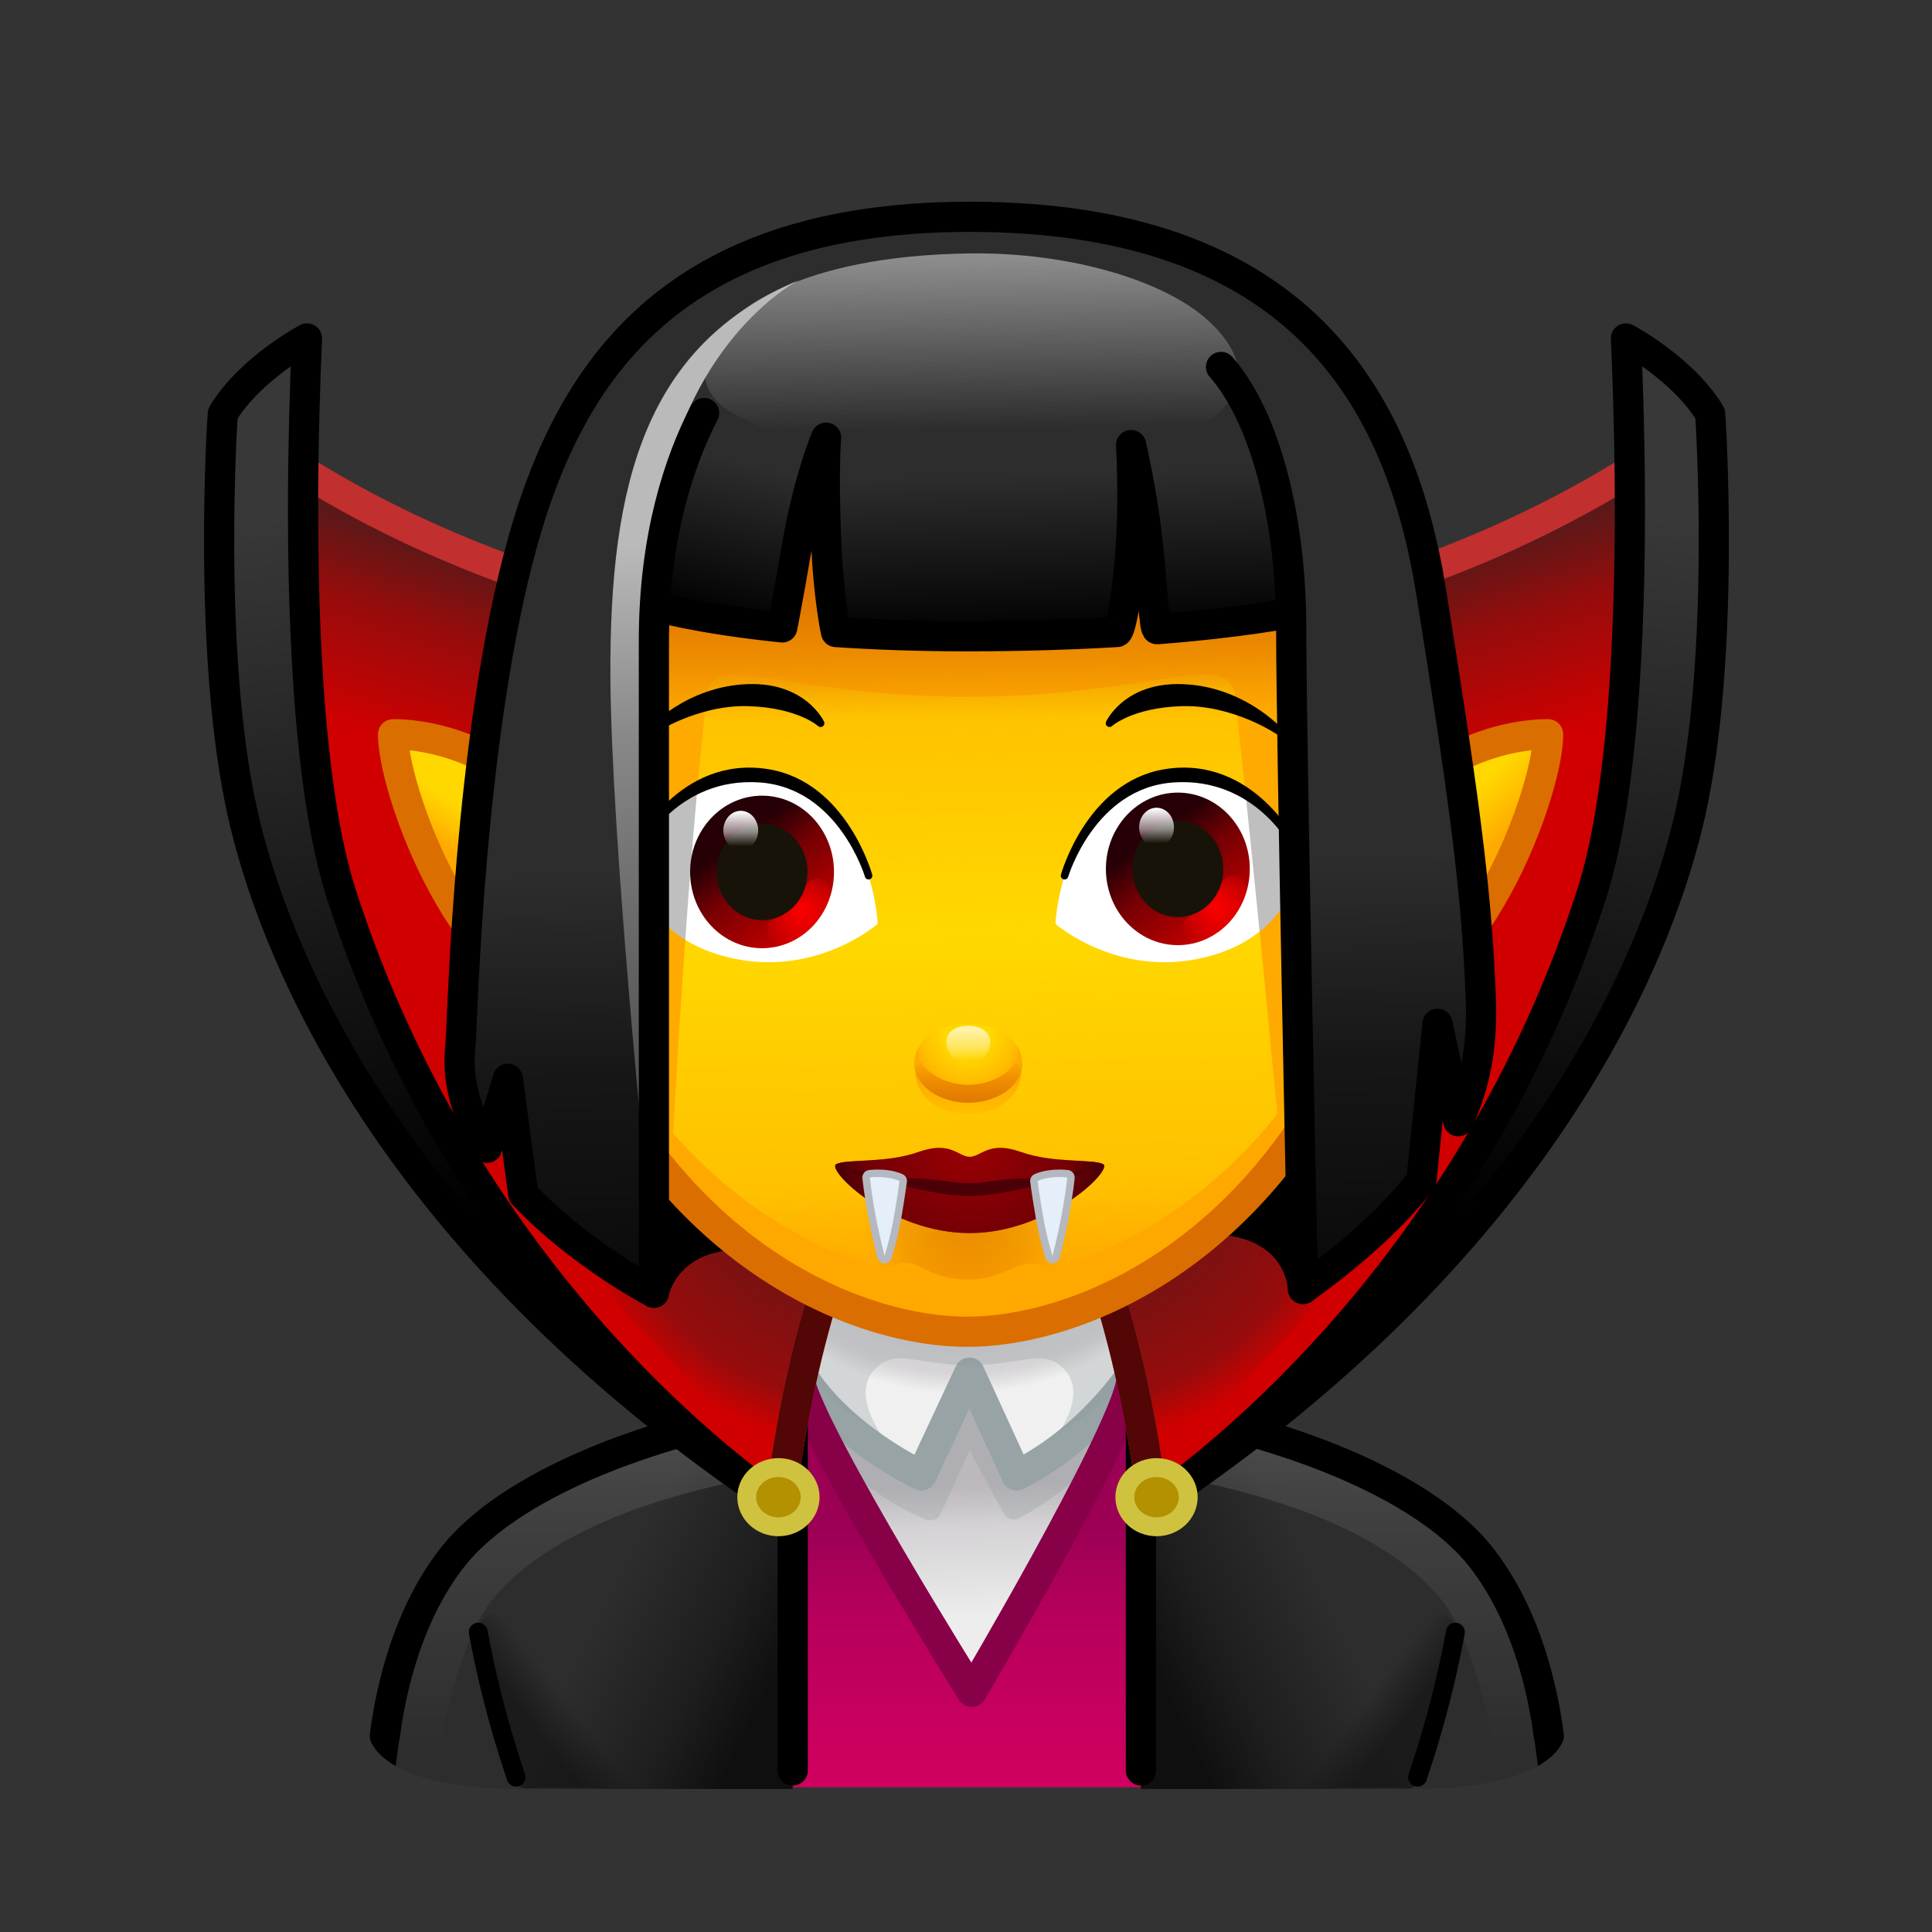 <svg xmlns="http://www.w3.org/2000/svg" xmlns:xlink="http://www.w3.org/1999/xlink" viewBox="0 0 512 512" width="512" height="512" style="width: 100%; height: 100%; transform: translate3d(0,0,0); content-visibility: visible;" preserveAspectRatio="xMidYMid meet"><rect x="0" y="0" width="512" height="512" fill="#333333" stroke="none"/><defs><clipPath id="__lottie_element_2"><rect width="512" height="512" x="0" y="0"></rect></clipPath><linearGradient id="__lottie_element_6" spreadMethod="pad" gradientUnits="userSpaceOnUse" x1="3" y1="129.5" x2="-0.273" y2="-26.387"><stop offset="0%" stop-color="rgb(0,0,0)" stop-opacity="1"></stop><stop offset="66%" stop-color="rgb(0,0,0)" stop-opacity="0.5"></stop><stop offset="100%" stop-color="rgb(0,0,0)" stop-opacity="0"></stop></linearGradient><linearGradient id="__lottie_element_7" spreadMethod="pad" gradientUnits="userSpaceOnUse" x1="1" y1="-188" x2="1.637" y2="-142.271"><stop offset="0%" stop-color="rgb(152,152,152)" stop-opacity="1"></stop><stop offset="50%" stop-color="rgb(152,152,152)" stop-opacity="0.5"></stop><stop offset="100%" stop-color="rgb(152,152,152)" stop-opacity="0"></stop></linearGradient><linearGradient id="__lottie_element_8" spreadMethod="pad" gradientUnits="userSpaceOnUse" x1="-68" y1="25" x2="-69.949" y2="-112.063"><stop offset="0%" stop-color="rgb(84,84,84)"></stop><stop offset="62%" stop-color="rgb(135,135,135)"></stop><stop offset="100%" stop-color="rgb(186,186,186)"></stop></linearGradient><linearGradient id="__lottie_element_9" spreadMethod="pad" gradientUnits="userSpaceOnUse" x1="-68" y1="-92" x2="-57.989" y2="-133.047"><stop offset="0%" stop-color="rgb(0,0,0)" stop-opacity="1"></stop><stop offset="50%" stop-color="rgb(0,0,0)" stop-opacity="0.5"></stop><stop offset="100%" stop-color="rgb(0,0,0)" stop-opacity="0"></stop></linearGradient><linearGradient id="__lottie_element_10" spreadMethod="pad" gradientUnits="userSpaceOnUse" x1="25" y1="-87" x2="23.72" y2="-130.536"><stop offset="0%" stop-color="rgb(0,0,0)" stop-opacity="1"></stop><stop offset="50%" stop-color="rgb(0,0,0)" stop-opacity="0.5"></stop><stop offset="100%" stop-color="rgb(0,0,0)" stop-opacity="0"></stop></linearGradient><linearGradient id="__lottie_element_15" spreadMethod="pad" gradientUnits="userSpaceOnUse" x1="0" y1="119" x2="0" y2="215.272"><stop offset="31%" stop-color="rgb(155,0,85)"></stop><stop offset="54%" stop-color="rgb(182,0,91)"></stop><stop offset="100%" stop-color="rgb(208,0,96)"></stop></linearGradient><linearGradient id="__lottie_element_16" spreadMethod="pad" gradientUnits="userSpaceOnUse" x1="1.5" y1="137.75" x2="2.403" y2="172.343"><stop offset="0%" stop-color="rgb(188,184,188)"></stop><stop offset="31%" stop-color="rgb(212,210,212)"></stop><stop offset="100%" stop-color="rgb(237,237,237)"></stop></linearGradient><radialGradient id="__lottie_element_17" spreadMethod="pad" gradientUnits="userSpaceOnUse" cx="-1" cy="36" r="77.267" fx="-1" fy="36"><stop offset="48%" stop-color="rgb(188,184,188)"></stop><stop offset="93%" stop-color="rgb(214,212,214)"></stop><stop offset="100%" stop-color="rgb(240,240,240)"></stop></radialGradient><linearGradient id="__lottie_element_18" spreadMethod="pad" gradientUnits="userSpaceOnUse" x1="-101" y1="163" x2="-49.986" y2="187.921"><stop offset="14%" stop-color="rgb(45,45,45)"></stop><stop offset="67%" stop-color="rgb(30,30,30)"></stop><stop offset="100%" stop-color="rgb(15,15,15)"></stop></linearGradient><linearGradient id="__lottie_element_19" spreadMethod="pad" gradientUnits="userSpaceOnUse" x1="-101" y1="110" x2="-100.321" y2="207.763"><stop offset="0%" stop-color="rgb(255,255,255)" stop-opacity="1"></stop><stop offset="37%" stop-color="rgb(255,255,255)" stop-opacity="0.5"></stop><stop offset="100%" stop-color="rgb(255,255,255)" stop-opacity="0"></stop></linearGradient><linearGradient id="__lottie_element_20" spreadMethod="pad" gradientUnits="userSpaceOnUse" x1="-114.938" y1="209" x2="-102.151" y2="199.173"><stop offset="30%" stop-color="rgb(15,15,15)" stop-opacity="1"></stop><stop offset="67%" stop-color="rgb(15,15,15)" stop-opacity="0.5"></stop><stop offset="100%" stop-color="rgb(15,15,15)" stop-opacity="0"></stop></linearGradient><linearGradient id="__lottie_element_21" spreadMethod="pad" gradientUnits="userSpaceOnUse" x1="-101" y1="163" x2="-49.986" y2="187.921"><stop offset="14%" stop-color="rgb(45,45,45)"></stop><stop offset="67%" stop-color="rgb(30,30,30)"></stop><stop offset="100%" stop-color="rgb(15,15,15)"></stop></linearGradient><linearGradient id="__lottie_element_22" spreadMethod="pad" gradientUnits="userSpaceOnUse" x1="-101" y1="110" x2="-100.321" y2="207.763"><stop offset="0%" stop-color="rgb(255,255,255)" stop-opacity="1"></stop><stop offset="37%" stop-color="rgb(255,255,255)" stop-opacity="0.5"></stop><stop offset="100%" stop-color="rgb(255,255,255)" stop-opacity="0"></stop></linearGradient><linearGradient id="__lottie_element_23" spreadMethod="pad" gradientUnits="userSpaceOnUse" x1="-114.938" y1="209" x2="-102.151" y2="199.173"><stop offset="30%" stop-color="rgb(15,15,15)" stop-opacity="1"></stop><stop offset="67%" stop-color="rgb(15,15,15)" stop-opacity="0.5"></stop><stop offset="100%" stop-color="rgb(15,15,15)" stop-opacity="0"></stop></linearGradient><linearGradient id="__lottie_element_26" spreadMethod="pad" gradientUnits="userSpaceOnUse" x1="0" y1="23.875" x2="0" y2="41.415"><stop offset="0%" stop-color="rgb(255,168,0)" stop-opacity="1"></stop><stop offset="60%" stop-color="rgb(255,168,0)" stop-opacity="0.5"></stop><stop offset="100%" stop-color="rgb(255,168,0)" stop-opacity="0"></stop></linearGradient><linearGradient id="__lottie_element_27" spreadMethod="pad" gradientUnits="userSpaceOnUse" x1="0" y1="40.031" x2="0" y2="15.696"><stop offset="11%" stop-color="rgb(219,110,0)" stop-opacity="1"></stop><stop offset="51%" stop-color="rgb(219,110,0)" stop-opacity="0.515"></stop><stop offset="80%" stop-color="rgb(219,110,0)" stop-opacity="0.03"></stop></linearGradient><radialGradient id="__lottie_element_28" spreadMethod="pad" gradientUnits="userSpaceOnUse" cx="0.25" cy="11" r="20.736" fx="0.25" fy="11"><stop offset="36%" stop-color="rgb(255,168,0)" stop-opacity="0"></stop><stop offset="74%" stop-color="rgb(255,168,0)" stop-opacity="0.5"></stop><stop offset="100%" stop-color="rgb(255,168,0)" stop-opacity="1"></stop></radialGradient><linearGradient id="__lottie_element_29" spreadMethod="pad" gradientUnits="userSpaceOnUse" x1="0.062" y1="9.062" x2="0.312" y2="20.208"><stop offset="0%" stop-color="rgb(255,255,255)" stop-opacity="1"></stop><stop offset="60%" stop-color="rgb(255,255,255)" stop-opacity="0.5"></stop><stop offset="100%" stop-color="rgb(255,255,255)" stop-opacity="0"></stop></linearGradient><radialGradient id="__lottie_element_33" spreadMethod="pad" gradientUnits="userSpaceOnUse" cx="0" cy="65" r="27.795" fx="0" fy="65"><stop offset="10%" stop-color="rgb(219,110,0)" stop-opacity="1"></stop><stop offset="66%" stop-color="rgb(219,110,0)" stop-opacity="0.5"></stop><stop offset="100%" stop-color="rgb(219,110,0)" stop-opacity="0"></stop></radialGradient><radialGradient id="__lottie_element_34" spreadMethod="pad" gradientUnits="userSpaceOnUse" cx="1" cy="46" r="35.188" fx="1" fy="46"><stop offset="0%" stop-color="rgb(75,0,7)" stop-opacity="0"></stop><stop offset="76%" stop-color="rgb(75,0,7)" stop-opacity="0.5"></stop><stop offset="100%" stop-color="rgb(75,0,7)" stop-opacity="1"></stop></radialGradient><linearGradient id="__lottie_element_41" spreadMethod="pad" gradientUnits="userSpaceOnUse" x1="-59.125" y1="-34.5" x2="-41.625" y2="-10.818"><stop offset="0%" stop-color="rgb(38,0,6)"></stop><stop offset="37%" stop-color="rgb(116,0,3)"></stop><stop offset="100%" stop-color="rgb(193,0,0)"></stop></linearGradient><radialGradient id="__lottie_element_42" spreadMethod="pad" gradientUnits="userSpaceOnUse" cx="-44" cy="-15" r="12.096" fx="-44" fy="-15"><stop offset="0%" stop-color="rgb(255,0,0)" stop-opacity="1"></stop><stop offset="50%" stop-color="rgb(255,0,0)" stop-opacity="0.5"></stop><stop offset="100%" stop-color="rgb(255,0,0)" stop-opacity="0"></stop></radialGradient><linearGradient id="__lottie_element_43" spreadMethod="pad" gradientUnits="userSpaceOnUse" x1="-60" y1="-41" x2="-60" y2="-31.713"><stop offset="0%" stop-color="rgb(255,255,255)" stop-opacity="1"></stop><stop offset="60%" stop-color="rgb(255,255,255)" stop-opacity="0.5"></stop><stop offset="100%" stop-color="rgb(255,255,255)" stop-opacity="0"></stop></linearGradient><linearGradient id="__lottie_element_44" spreadMethod="pad" gradientUnits="userSpaceOnUse" x1="-59.125" y1="-34.5" x2="-41.625" y2="-10.818"><stop offset="0%" stop-color="rgb(38,0,6)"></stop><stop offset="37%" stop-color="rgb(116,0,3)"></stop><stop offset="100%" stop-color="rgb(193,0,0)"></stop></linearGradient><radialGradient id="__lottie_element_45" spreadMethod="pad" gradientUnits="userSpaceOnUse" cx="-44" cy="-15" r="12.096" fx="-44" fy="-15"><stop offset="0%" stop-color="rgb(255,0,0)" stop-opacity="1"></stop><stop offset="50%" stop-color="rgb(255,0,0)" stop-opacity="0.5"></stop><stop offset="100%" stop-color="rgb(255,0,0)" stop-opacity="0"></stop></radialGradient><linearGradient id="__lottie_element_46" spreadMethod="pad" gradientUnits="userSpaceOnUse" x1="-60" y1="-41" x2="-60" y2="-31.713"><stop offset="0%" stop-color="rgb(255,255,255)" stop-opacity="1"></stop><stop offset="60%" stop-color="rgb(255,255,255)" stop-opacity="0.5"></stop><stop offset="100%" stop-color="rgb(255,255,255)" stop-opacity="0"></stop></linearGradient><linearGradient id="__lottie_element_50" spreadMethod="pad" gradientUnits="userSpaceOnUse" x1="-1" y1="-99" x2="2.496" y2="81.043"><stop offset="9%" stop-color="rgb(255,216,0)" stop-opacity="0"></stop><stop offset="15%" stop-color="rgb(255,216,0)" stop-opacity="0.5"></stop><stop offset="50%" stop-color="rgb(255,216,0)" stop-opacity="1"></stop><stop offset="88%" stop-color="rgb(255,216,0)" stop-opacity="0.5"></stop><stop offset="100%" stop-color="rgb(255,216,0)" stop-opacity="0"></stop></linearGradient><linearGradient id="__lottie_element_51" spreadMethod="pad" gradientUnits="userSpaceOnUse" x1="-1" y1="-102" x2="-0.495" y2="-51.104"><stop offset="0%" stop-color="rgb(219,110,0)" stop-opacity="1"></stop><stop offset="38%" stop-color="rgb(219,110,0)" stop-opacity="0.5"></stop><stop offset="71%" stop-color="rgb(219,110,0)" stop-opacity="0"></stop></linearGradient><linearGradient id="__lottie_element_55" spreadMethod="pad" gradientUnits="userSpaceOnUse" x1="122" y1="-35" x2="131.763" y2="-24.695"><stop offset="0%" stop-color="rgb(255,216,0)" stop-opacity="1"></stop><stop offset="54%" stop-color="rgb(255,216,0)" stop-opacity="0.525"></stop><stop offset="100%" stop-color="rgb(255,216,0)" stop-opacity="0.05"></stop></linearGradient><linearGradient id="__lottie_element_56" spreadMethod="pad" gradientUnits="userSpaceOnUse" x1="-126" y1="-37.5" x2="-132.237" y2="-27.695"><stop offset="0%" stop-color="rgb(255,216,0)" stop-opacity="1"></stop><stop offset="54%" stop-color="rgb(255,216,0)" stop-opacity="0.5"></stop><stop offset="100%" stop-color="rgb(255,216,0)" stop-opacity="0"></stop></linearGradient><linearGradient id="__lottie_element_66" spreadMethod="pad" gradientUnits="userSpaceOnUse" x1="108" y1="-45" x2="90.722" y2="-98.071"><stop offset="0%" stop-color="rgb(208,0,0)"></stop><stop offset="59%" stop-color="rgb(150,12,12)"></stop><stop offset="95%" stop-color="rgb(92,24,24)"></stop></linearGradient><radialGradient id="__lottie_element_67" spreadMethod="pad" gradientUnits="userSpaceOnUse" cx="27.25" cy="50" r="79.827" fx="27.25" fy="50"><stop offset="23%" stop-color="rgb(92,24,24)"></stop><stop offset="85%" stop-color="rgb(150,12,12)"></stop><stop offset="100%" stop-color="rgb(208,0,0)"></stop></radialGradient><linearGradient id="__lottie_element_68" spreadMethod="pad" gradientUnits="userSpaceOnUse" x1="118" y1="64" x2="147.7" y2="-124.48"><stop offset="0%" stop-color="rgb(0,0,0)"></stop><stop offset="50%" stop-color="rgb(28,28,28)"></stop><stop offset="100%" stop-color="rgb(56,56,56)"></stop></linearGradient><linearGradient id="__lottie_element_69" spreadMethod="pad" gradientUnits="userSpaceOnUse" x1="108" y1="-45" x2="90.722" y2="-98.071"><stop offset="0%" stop-color="rgb(208,0,0)"></stop><stop offset="59%" stop-color="rgb(150,12,12)"></stop><stop offset="95%" stop-color="rgb(92,24,24)"></stop></linearGradient><radialGradient id="__lottie_element_70" spreadMethod="pad" gradientUnits="userSpaceOnUse" cx="27.25" cy="50" r="79.827" fx="27.25" fy="50"><stop offset="23%" stop-color="rgb(92,24,24)"></stop><stop offset="85%" stop-color="rgb(150,12,12)"></stop><stop offset="100%" stop-color="rgb(208,0,0)"></stop></radialGradient><linearGradient id="__lottie_element_71" spreadMethod="pad" gradientUnits="userSpaceOnUse" x1="118" y1="64" x2="147.7" y2="-124.48"><stop offset="0%" stop-color="rgb(0,0,0)"></stop><stop offset="50%" stop-color="rgb(28,28,28)"></stop><stop offset="100%" stop-color="rgb(56,56,56)"></stop></linearGradient></defs><g clip-path="url(#__lottie_element_2)"><g style="display: block;" transform="matrix(1,0,0,1,256,256)" opacity="1"><g opacity="1" transform="matrix(1,0,0,1,0,0)"><g opacity="1" transform="matrix(1,0,0,1,0,0)"><path fill="url(#__lottie_element_15)" fill-opacity="1" d=" M-46.214,217.63 C-46.214,217.63 -46.214,115.728 -46.214,115.728 C-33.908,113.622 -20.55,112.071 -6.209,111.216 C-6.209,111.216 8.683,111.5 8.683,111.5 C8.683,111.5 46.648,115.729 46.648,115.729 C46.648,115.729 46.648,217.628 46.648,217.628"></path></g><g opacity="1" transform="matrix(1,0,0,1,0,0)"><path fill="url(#__lottie_element_16)" fill-opacity="1" d=" M-36.371,86.59 C-36.371,86.59 -42.125,115.729 -42.125,115.729 C-42.125,118.882 1.663,192.353 1.663,192.353 C1.663,192.353 41.693,118.243 41.693,115.177 C41.693,115.177 36.534,86.59 36.534,86.59 C36.534,86.59 -36.371,86.59 -36.371,86.59z"></path></g><g opacity="1" transform="matrix(1,0,0,1,0,0)"><path fill="rgb(144,155,157)" fill-opacity="0.3" d=" M0.933,128.393 C0.933,128.393 -6.704,145.171 -6.704,145.171 C-7.368,146.63 -9.062,147.318 -10.549,146.718 C-16.43,144.342 -30.555,137.428 -38.691,123.277 C-38.691,123.277 -35.615,103.273 -35.615,103.273 C-35.615,103.273 36.716,103.273 36.716,103.273 C36.716,103.273 40.739,123.181 40.739,123.181 C40.739,123.181 31.376,137.018 14.089,146.338 C12.633,147.123 10.81,146.577 10.02,145.123 C10.02,145.123 0.933,128.393 0.933,128.393z"></path></g><g opacity="1" transform="matrix(1,0,0,1,0,0)"><path fill="url(#__lottie_element_17)" fill-opacity="1" d=" M0.933,107.76 C0.933,107.76 -11.808,134.973 -11.808,134.973 C-11.808,134.973 -34.152,124.794 -44.616,106.594 C-44.616,106.594 -40.553,83.627 -40.553,83.627 C-40.553,83.627 40.666,84.615 40.666,84.615 C40.666,84.615 43.702,108.473 43.702,108.473 C43.702,108.473 32.386,125.71 13.398,134.973 C13.398,134.973 0.933,107.76 0.933,107.76z"></path><path stroke-linecap="round" stroke-linejoin="round" fill-opacity="0" stroke="rgb(151,163,164)" stroke-opacity="1" stroke-width="8" d=" M0.933,107.76 C0.933,107.76 -11.808,134.973 -11.808,134.973 C-11.808,134.973 -34.152,124.794 -44.616,106.594 C-44.616,106.594 -40.553,83.627 -40.553,83.627 C-40.553,83.627 40.666,84.615 40.666,84.615 C40.666,84.615 43.702,108.473 43.702,108.473 C43.702,108.473 32.386,125.71 13.398,134.973 C13.398,134.973 0.933,107.76 0.933,107.76z"></path></g><g opacity="1" transform="matrix(1,0,0,1,0,0)"><path fill="rgb(144,155,157)" fill-opacity="0.3" d=" M37.476,85.607 C37.476,85.607 0.929,85.607 0.929,85.607 C0.929,85.607 -35.619,85.607 -35.619,85.607 C-35.619,85.607 -39.677,109.554 -39.677,109.554 C-35.273,117.207 -27.679,119.952 -22.633,123.991 C-22.9,123.349 -29.989,113.572 -24.489,107.272 C-18.87,100.834 -13.686,105.781 0.929,105.781 C15.544,105.781 20.728,100.834 26.347,107.272 C31.847,113.572 24.757,123.349 24.49,123.991 C29.536,119.952 37.13,117.207 41.534,109.554 C41.534,109.554 37.476,85.607 37.476,85.607z"></path></g><g opacity="1" transform="matrix(1,0,0,1,0,0)"><path stroke-linecap="round" stroke-linejoin="round" fill-opacity="0" stroke="rgb(135,0,72)" stroke-opacity="1" stroke-width="8" d=" M43.668,110.959 C39.837,127.557 1.522,192.353 1.522,192.353 C1.522,192.353 -40.344,125.611 -44.1,109.972"></path></g></g><g opacity="1" transform="matrix(1,0,0,1,0,0)"><g opacity="1" transform="matrix(1,0,0,1,0,0)"><path fill="url(#__lottie_element_18)" fill-opacity="1" d=" M-45.918,116.849 C-45.918,116.849 -45.918,218.098 -45.918,218.098 C-45.918,218.098 -118.507,218.098 -118.507,218.098 C-128.24,218.098 -135.482,217.127 -140.79,215.861 C-150.897,213.437 -154.007,209.935 -154.007,209.935 C-152.241,196.787 -147.433,170.883 -135.737,156.263 C-122.982,140.328 -91.818,124.699 -45.918,116.849z"></path></g><g opacity="1" transform="matrix(1,0,0,1,0,0)"><path fill="url(#__lottie_element_19)" fill-opacity="0.18" d=" M-45.918,116.849 C-45.918,116.849 -45.918,134.118 -45.918,134.118 C-45.918,134.118 -103.191,140.172 -125.67,168.097 C-134.187,178.674 -139.22,203.733 -140.79,215.861 C-150.897,213.437 -154.007,209.935 -154.007,209.935 C-152.241,196.787 -147.433,170.883 -135.737,156.263 C-122.982,140.328 -91.818,124.699 -45.918,116.849z"></path></g><g opacity="1" transform="matrix(1,0,0,1,0,0)"><path fill="url(#__lottie_element_20)" fill-opacity="0.6" d=" M-85.862,218.098 C-85.862,218.098 -107.933,217.614 -116.749,217.94 C-121.414,218.113 -122.572,206.11 -127.179,191.138 C-129.555,183.416 -132.555,175.276 -126.506,171.957 C-120.457,168.638 -88.951,213.264 -85.862,218.098z"></path></g><g opacity="1" transform="matrix(1,0,0,1,0,0)"><g opacity="1" transform="matrix(1,0,0,1,0,0)"><path fill="rgb(0,0,0)" fill-opacity="1" d=" M-149.988,203.377 C-149.988,203.377 -150.692,208.583 -151.139,212.017 C-151.139,212.017 -158.414,208.031 -157.867,203.574 C-157.867,203.574 -149.988,203.377 -149.988,203.377z"></path></g><g opacity="1" transform="matrix(1,0,0,1,0,0)"><path stroke-linecap="round" stroke-linejoin="round" fill-opacity="0" stroke="rgb(0,0,0)" stroke-opacity="1" stroke-width="8" d=" M-154.007,203.994 C-152.991,196.009 -149.333,173.264 -135.737,156.263 C-122.982,140.328 -91.818,124.699 -45.918,116.849 C-45.918,116.849 -45.918,213.192 -45.918,213.192"></path></g></g><g opacity="1" transform="matrix(1,0,0,1,0,0)"><path stroke-linecap="round" stroke-linejoin="round" fill-opacity="0" stroke="rgb(0,0,0)" stroke-opacity="1" stroke-width="5" d=" M-129.259,176.531 C-127.325,187.091 -124.273,200.098 -119.239,214.96"></path></g></g><g opacity="1" transform="matrix(-1,0,0,1,0.438,0)"><g opacity="1" transform="matrix(1,0,0,1,0,0)"><path fill="url(#__lottie_element_21)" fill-opacity="1" d=" M-45.918,116.849 C-45.918,116.849 -45.918,218.098 -45.918,218.098 C-45.918,218.098 -118.507,218.098 -118.507,218.098 C-128.24,218.098 -135.482,217.127 -140.79,215.861 C-150.897,213.437 -154.007,209.935 -154.007,209.935 C-152.241,196.787 -147.433,170.883 -135.737,156.263 C-122.982,140.328 -91.818,124.699 -45.918,116.849z"></path></g><g opacity="1" transform="matrix(1,0,0,1,0,0)"><path fill="url(#__lottie_element_22)" fill-opacity="0.18" d=" M-45.918,116.849 C-45.918,116.849 -45.918,134.118 -45.918,134.118 C-45.918,134.118 -103.191,140.172 -125.67,168.097 C-134.187,178.674 -139.22,203.733 -140.79,215.861 C-150.897,213.437 -154.007,209.935 -154.007,209.935 C-152.241,196.787 -147.433,170.883 -135.737,156.263 C-122.982,140.328 -91.818,124.699 -45.918,116.849z"></path></g><g opacity="1" transform="matrix(1,0,0,1,0,0)"><path fill="url(#__lottie_element_23)" fill-opacity="0.6" d=" M-85.862,218.098 C-85.862,218.098 -107.933,217.614 -116.749,217.94 C-121.414,218.113 -122.572,206.11 -127.179,191.138 C-129.555,183.416 -132.555,175.276 -126.506,171.957 C-120.457,168.638 -88.951,213.264 -85.862,218.098z"></path></g><g opacity="1" transform="matrix(1,0,0,1,0,0)"><g opacity="1" transform="matrix(1,0,0,1,0,0)"><path fill="rgb(0,0,0)" fill-opacity="1" d=" M-149.988,203.377 C-149.988,203.377 -150.692,208.583 -151.139,212.017 C-151.139,212.017 -158.414,208.031 -157.867,203.574 C-157.867,203.574 -149.988,203.377 -149.988,203.377z"></path></g><g opacity="1" transform="matrix(1,0,0,1,0,0)"><path stroke-linecap="round" stroke-linejoin="round" fill-opacity="0" stroke="rgb(0,0,0)" stroke-opacity="1" stroke-width="8" d=" M-154.007,203.994 C-152.991,196.009 -149.333,173.264 -135.737,156.263 C-122.982,140.328 -91.818,124.699 -45.918,116.849 C-45.918,116.849 -45.918,213.192 -45.918,213.192"></path></g></g><g opacity="1" transform="matrix(1,0,0,1,0,0)"><path stroke-linecap="round" stroke-linejoin="round" fill-opacity="0" stroke="rgb(0,0,0)" stroke-opacity="1" stroke-width="5" d=" M-129.259,176.531 C-127.325,187.091 -124.273,200.098 -119.239,214.96"></path></g></g></g><g style="display: block;" transform="matrix(1,0,0,1,256,256)" opacity="1"><g opacity="1" transform="matrix(-1,0,0,1,0,0)"><g opacity="1" transform="matrix(1,0,0,1,0,0)"><path fill="url(#__lottie_element_66)" fill-opacity="1" d=" M1.243,-84.65 C88.129,-83.497 159.404,-115.829 196.975,-146.352 C196.975,-146.352 200.298,-82.604 190.622,-40.023 C183.584,-9.049 156.353,67.637 49.153,142.838 C49.153,142.838 43.395,81.64 18.414,43.643 C-14.715,-6.748 1.243,-84.65 1.243,-84.65z"></path></g><g opacity="1" transform="matrix(1,0,0,1,0,-2.5)"><path fill="url(#__lottie_element_67)" fill-opacity="1" d=" M28.298,65.137 C28.298,65.147 28.298,65.147 28.298,65.147 C42.388,100.136 42.449,123.414 42.449,123.414 C42.547,123.345 53.349,136.74 50.494,132.918 C66.095,125.504 67.632,118.31 85.015,100.313 C131.311,52.382 94.897,0.327 94.897,0.327 C53.039,-13.773 39.493,27.479 28.298,65.137z"></path></g><g opacity="1" transform="matrix(1,0,0,1,0,0)"><path stroke-linecap="round" stroke-linejoin="round" fill-opacity="0" stroke="rgb(193,47,47)" stroke-opacity="1" stroke-width="8" d=" M1.243,-84.65 C88.129,-83.497 159.404,-115.829 196.975,-146.352 C196.975,-146.352 200.298,-82.604 190.622,-40.023 C183.584,-9.049 156.353,67.637 49.153,142.838 C49.153,142.838 43.395,81.64 18.414,43.643 C-14.715,-6.748 1.243,-84.65 1.243,-84.65z"></path></g><g opacity="1" transform="matrix(1,0,0,1,0,0)"><path stroke-linecap="round" stroke-linejoin="round" fill-opacity="0" stroke="rgb(82,6,6)" stroke-opacity="1" stroke-width="8" d=" M49.153,142.838 C49.153,142.838 43.395,81.64 18.414,43.643"></path></g><g opacity="1" transform="matrix(1,0,0,1,0,0)"><path fill="url(#__lottie_element_68)" fill-opacity="1" d=" M49.153,142.838 C157.261,70.674 184.625,-9.35 191.606,-40.023 C201.284,-82.609 196.977,-146.357 196.977,-146.357 C189.558,-158.486 174.639,-166.305 174.639,-166.305 C174.639,-166.305 175.394,-150.957 175.627,-131.692 C176.016,-98.43 174.837,-47.785 165.49,-18.872 C133.449,80.256 64.802,132.055 49.153,142.838z"></path></g><g opacity="1" transform="matrix(1,0,0,1,0,0)"><path stroke-linecap="round" stroke-linejoin="round" fill-opacity="0" stroke="rgb(0,0,0)" stroke-opacity="1" stroke-width="8" d=" M49.153,142.838 C157.261,70.674 184.625,-9.35 191.606,-40.023 C201.284,-82.609 196.977,-146.357 196.977,-146.357 C189.558,-158.486 174.639,-166.305 174.639,-166.305 C174.639,-166.305 175.394,-150.957 175.627,-131.692 C176.016,-98.43 174.837,-47.785 165.49,-18.872 C133.449,80.256 64.802,132.055 49.153,142.838z"></path></g></g><g opacity="1" transform="matrix(1,0,0,1,0.25,0)"><g opacity="1" transform="matrix(1,0,0,1,0,0)"><path fill="url(#__lottie_element_69)" fill-opacity="1" d=" M1.243,-84.65 C88.129,-83.497 159.404,-115.829 196.975,-146.352 C196.975,-146.352 200.298,-82.604 190.622,-40.023 C183.584,-9.049 156.353,67.637 49.153,142.838 C49.153,142.838 43.395,81.64 18.414,43.643 C-14.715,-6.748 1.243,-84.65 1.243,-84.65z"></path></g><g opacity="1" transform="matrix(1,0,0,1,0,-2.5)"><path fill="url(#__lottie_element_70)" fill-opacity="1" d=" M28.298,65.137 C28.298,65.147 28.298,65.147 28.298,65.147 C42.388,100.136 42.449,123.414 42.449,123.414 C42.547,123.345 53.349,136.74 50.494,132.918 C66.095,125.504 67.632,118.31 85.015,100.313 C131.311,52.382 94.897,0.327 94.897,0.327 C53.039,-13.773 39.493,27.479 28.298,65.137z"></path></g><g opacity="1" transform="matrix(1,0,0,1,0,0)"><path stroke-linecap="round" stroke-linejoin="round" fill-opacity="0" stroke="rgb(193,47,47)" stroke-opacity="1" stroke-width="8" d=" M1.243,-84.65 C88.129,-83.497 159.404,-115.829 196.975,-146.352 C196.975,-146.352 200.298,-82.604 190.622,-40.023 C183.584,-9.049 156.353,67.637 49.153,142.838 C49.153,142.838 43.395,81.64 18.414,43.643 C-14.715,-6.748 1.243,-84.65 1.243,-84.65z"></path></g><g opacity="1" transform="matrix(1,0,0,1,0,0)"><path stroke-linecap="round" stroke-linejoin="round" fill-opacity="0" stroke="rgb(82,6,6)" stroke-opacity="1" stroke-width="8" d=" M49.153,142.838 C49.153,142.838 43.395,81.64 18.414,43.643"></path></g><g opacity="1" transform="matrix(1,0,0,1,0,0)"><path fill="url(#__lottie_element_71)" fill-opacity="1" d=" M49.153,142.838 C157.261,70.674 184.625,-9.35 191.606,-40.023 C201.284,-82.609 196.977,-146.357 196.977,-146.357 C189.558,-158.486 174.639,-166.305 174.639,-166.305 C174.639,-166.305 175.394,-150.957 175.627,-131.692 C176.016,-98.43 174.837,-47.785 165.49,-18.872 C133.449,80.256 64.802,132.055 49.153,142.838z"></path></g><g opacity="1" transform="matrix(1,0,0,1,0,0)"><path stroke-linecap="round" stroke-linejoin="round" fill-opacity="0" stroke="rgb(0,0,0)" stroke-opacity="1" stroke-width="8" d=" M49.153,142.838 C157.261,70.674 184.625,-9.35 191.606,-40.023 C201.284,-82.609 196.977,-146.357 196.977,-146.357 C189.558,-158.486 174.639,-166.305 174.639,-166.305 C174.639,-166.305 175.394,-150.957 175.627,-131.692 C176.016,-98.43 174.837,-47.785 165.49,-18.872 C133.449,80.256 64.802,132.055 49.153,142.838z"></path></g></g></g><g style="display: block;" transform="matrix(1,0,0,1,256,256)" opacity="1"><g opacity="1" transform="matrix(1,0,0,1,0,0)"><path fill="rgb(179,145,0)" fill-opacity="1" d=" M-41.309,140.767 C-41.309,145.102 -45.07,148.616 -49.709,148.616 C-54.348,148.616 -58.109,145.102 -58.109,140.767 C-58.109,136.432 -54.348,132.918 -49.709,132.918 C-45.07,132.918 -41.309,136.432 -41.309,140.767z"></path><path stroke-linecap="round" stroke-linejoin="round" fill-opacity="0" stroke="rgb(207,194,63)" stroke-opacity="1" stroke-width="5" d=" M-41.309,140.767 C-41.309,145.102 -45.07,148.616 -49.709,148.616 C-54.348,148.616 -58.109,145.102 -58.109,140.767 C-58.109,136.432 -54.348,132.918 -49.709,132.918 C-45.07,132.918 -41.309,136.432 -41.309,140.767z"></path></g><g opacity="1" transform="matrix(1,0,0,1,0,0)"><path fill="rgb(179,145,0)" fill-opacity="1" d=" M58.894,140.767 C58.894,145.102 55.133,148.616 50.494,148.616 C45.855,148.616 42.094,145.102 42.094,140.767 C42.094,136.432 45.855,132.918 50.494,132.918 C55.133,132.918 58.894,136.432 58.894,140.767z"></path><path stroke-linecap="round" stroke-linejoin="round" fill-opacity="0" stroke="rgb(207,194,63)" stroke-opacity="1" stroke-width="5" d=" M58.894,140.767 C58.894,145.102 55.133,148.616 50.494,148.616 C45.855,148.616 42.094,145.102 42.094,140.767 C42.094,136.432 45.855,132.918 50.494,132.918 C55.133,132.918 58.894,136.432 58.894,140.767z"></path></g></g><g style="display: block;" transform="matrix(1,0,0,1,256,256)" opacity="1"><g opacity="1" transform="matrix(1,0,0,1,0,0)"><path fill="rgb(0,0,0)" fill-opacity="1" d=" M-82.714,86.59 C-82.714,86.59 -78.643,62.657 -39.923,74.291 C-39.923,74.291 -79.909,31.901 -89.679,30.58 C-99.449,29.258 -82.714,86.59 -82.714,86.59z"></path><path stroke-linecap="round" stroke-linejoin="round" fill-opacity="0" stroke="rgb(0,0,0)" stroke-opacity="1" stroke-width="8" d=" M-82.714,86.59 C-82.714,86.59 -78.643,62.657 -39.923,74.291 C-39.923,74.291 -79.909,31.901 -89.679,30.58 C-99.449,29.258 -82.714,86.59 -82.714,86.59z"></path></g><g opacity="1" transform="matrix(1,0,0,1,0,0)"><path fill="rgb(0,0,0)" fill-opacity="1" d=" M89.304,85.602 C89.304,85.602 88.935,61.089 50.476,68.335 C50.476,68.335 79.64,32.627 96.927,32.627 C114.214,32.627 89.304,85.602 89.304,85.602z"></path><path stroke-linecap="round" stroke-linejoin="round" fill-opacity="0" stroke="rgb(0,0,0)" stroke-opacity="1" stroke-width="8" d=" M89.304,85.602 C89.304,85.602 88.935,61.089 50.476,68.335 C50.476,68.335 79.64,32.627 96.927,32.627 C114.214,32.627 89.304,85.602 89.304,85.602z"></path></g></g><g style="display: block;" transform="matrix(1,0,0,1,256,256)" opacity="1"><g opacity="1" transform="matrix(1,0,0,1,0,0)"><g opacity="1" transform="matrix(1,0,0,1,0,0)"><path fill="rgb(255,168,0)" fill-opacity="1" d=" M107.157,-33.315 C124.442,-62.566 154.266,-61.409 154.266,-61.409 C154.266,-44.407 130.92,14.907 103.802,5.402"></path></g><g opacity="1" transform="matrix(1,0,0,1,0,0)"><path fill="url(#__lottie_element_55)" fill-opacity="1" d=" M107.157,-33.315 C124.442,-62.566 154.266,-61.409 154.266,-61.409 C154.266,-44.407 130.92,14.907 103.802,5.402"></path></g><g opacity="1" transform="matrix(1,0,0,1,0,0)"><path stroke-linecap="round" stroke-linejoin="round" fill-opacity="0" stroke="rgb(219,110,0)" stroke-opacity="1" stroke-width="8" d=" M107.157,-33.315 C124.442,-62.566 154.266,-61.409 154.266,-61.409 C154.266,-44.407 130.92,14.907 103.802,5.402"></path></g></g><g opacity="1" transform="matrix(1,0,0,1,0,0)"><g opacity="1" transform="matrix(1,0,0,1,0,0)"><path fill="rgb(255,168,0)" fill-opacity="1" d=" M-104.715,-33.315 C-122,-62.566 -151.825,-61.409 -151.825,-61.409 C-151.825,-44.407 -128.478,14.907 -101.36,5.402"></path></g><g opacity="1" transform="matrix(1,0,0,1,0,0)"><path fill="url(#__lottie_element_56)" fill-opacity="1" d=" M-104.715,-33.315 C-122,-62.566 -151.825,-61.409 -151.825,-61.409 C-151.825,-44.407 -128.478,14.907 -101.36,5.402"></path></g><g opacity="1" transform="matrix(1,0,0,1,0,0)"><path stroke-linecap="round" stroke-linejoin="round" fill-opacity="0" stroke="rgb(219,110,0)" stroke-opacity="1" stroke-width="8" d=" M-104.715,-33.315 C-122,-62.566 -151.825,-61.409 -151.825,-61.409 C-151.825,-44.407 -128.478,14.907 -101.36,5.402"></path></g></g></g><g style="display: block;" transform="matrix(1,0,0,1,256,256)" opacity="1"><g opacity="1" transform="matrix(1,0,0,1,0,0)"><path fill="rgb(255,168,0)" fill-opacity="1" d=" M90.062,-131.514 C69.167,-160.535 41.653,-177.601 0.291,-177.601 C-41.071,-177.601 -68.584,-160.535 -89.478,-131.514 C-110.373,-102.494 -127.786,-34.819 -100.506,22.061 C-73.227,78.941 -27.141,96.933 0.291,96.933 C27.723,96.933 73.81,78.941 101.09,22.061 C128.369,-34.819 110.957,-102.494 90.062,-131.514z"></path></g><g opacity="1" transform="matrix(1,0,0,1,0,0)"><path fill="url(#__lottie_element_50)" fill-opacity="1" d=" M88.595,-133.748 C68.041,-161.362 40.978,-177.601 0.291,-177.601 C-40.395,-177.601 -67.459,-161.362 -88.012,-133.748 C-108.566,-106.134 -125.694,-41.74 -98.86,12.384 C-72.027,66.507 -26.693,83.627 0.291,83.627 C27.275,83.627 72.609,66.507 99.443,12.384 C126.276,-41.74 109.148,-106.134 88.595,-133.748z"></path></g><g opacity="1" transform="matrix(1,0,0,1,0,0)"><path fill="rgb(255,170,0)" fill-opacity="1" d=" M90.46,-131.514 C89.048,-133.479 87.605,-135.384 86.124,-137.231 C86.124,-137.231 0.292,-137.231 0.292,-137.231 C0.292,-137.231 -85.541,-137.231 -85.541,-137.231 C-87.022,-135.384 -88.464,-133.479 -89.876,-131.514 C-110.771,-102.492 -128.182,-34.819 -100.907,22.061 C-95.575,33.18 -84.594,42.809 -78.096,51.114 C-78.096,51.114 -78.086,52.829 -78.086,52.829 C-78.086,52.829 -74.363,-21.319 -68.754,-71.365 C-67.273,-84.548 -48.698,-71.365 0.292,-71.365 C49.282,-71.365 69.831,-84.548 71.312,-71.365 C76.921,-21.319 83.606,51.114 83.606,51.114 C83.606,51.114 83.616,51.114 83.616,51.114 C90.114,42.809 96.158,33.18 101.49,22.061 C128.765,-34.819 111.355,-102.492 90.46,-131.514z"></path></g><g opacity="1" transform="matrix(1,0,0,1,0,0)"><path fill="url(#__lottie_element_51)" fill-opacity="1" d=" M90.062,-131.514 C69.167,-160.535 41.653,-177.601 0.291,-177.601 C-41.071,-177.601 -68.584,-160.535 -89.478,-131.514 C-110.373,-102.494 -127.786,-34.819 -100.506,22.061 C-73.227,78.941 -27.141,96.933 0.291,96.933 C27.723,96.933 73.81,78.941 101.09,22.061 C128.369,-34.819 110.957,-102.494 90.062,-131.514z"></path></g><g opacity="1" transform="matrix(1,0,0,1,0,0)"><path stroke-linecap="round" stroke-linejoin="round" fill-opacity="0" stroke="rgb(219,110,0)" stroke-opacity="1" stroke-width="8" d=" M90.062,-131.514 C69.167,-160.535 41.653,-177.601 0.291,-177.601 C-41.071,-177.601 -68.584,-160.535 -89.478,-131.514 C-110.373,-102.494 -127.786,-34.819 -100.506,22.061 C-73.227,78.941 -27.141,96.933 0.291,96.933 C27.723,96.933 73.81,78.941 101.09,22.061 C128.369,-34.819 110.957,-102.494 90.062,-131.514z"></path></g></g><g style="display: block;" transform="matrix(1,0,0,1,256,256)" opacity="1"><g opacity="1" transform="matrix(1,0,0,1,0,0)"><g opacity="1" transform="matrix(1,0,0,1,0,0)"><path fill="rgb(255,255,255)" fill-opacity="1" d=" M23.699,-11.162 C23.699,-11.162 25.183,-44.477 51.514,-49.86 C76.873,-55.044 88.935,-28.459 88.935,-28.459 C88.935,-28.459 87.354,-9.433 65.697,-2.946 C41.374,4.339 23.699,-11.162 23.699,-11.162z"></path></g><g opacity="1" transform="matrix(1,0,0,1,0,0)"><path fill="rgb(0,0,0)" fill-opacity="0.25" d=" M88.934,-28.459 C88.934,-28.459 88.006,-17.271 77.805,-9.124 C76.63,-20.954 75.366,-33.465 74.082,-45.641 C84.085,-39.143 88.934,-28.459 88.934,-28.459z"></path></g><g opacity="1" transform="matrix(1,0,0,1,110.187,-0.813)"><g opacity="1" transform="matrix(1,0,0,1,0,0)"><path fill="url(#__lottie_element_41)" fill-opacity="1" d=" M-34.982,-24.924 C-34.982,-13.76 -43.518,-4.711 -54.047,-4.711 C-64.576,-4.711 -73.112,-13.76 -73.112,-24.924 C-73.112,-36.088 -64.576,-45.138 -54.047,-45.138 C-43.518,-45.138 -34.982,-36.088 -34.982,-24.924z"></path></g><g opacity="1" transform="matrix(1,0,0,1,0,0)"><g opacity="1" transform="matrix(1,0,0,1,0,0)"><path fill="url(#__lottie_element_42)" fill-opacity="1" d=" M-49.163,-5.632 C-50.653,-5.632 -52.032,-6.652 -52.494,-8.241 C-53.062,-10.192 -52.031,-12.261 -50.19,-12.863 C-46.67,-14.014 -43.866,-16.915 -42.693,-20.621 C-42.08,-22.558 -40.1,-23.598 -38.278,-22.949 C-36.452,-22.3 -35.469,-20.203 -36.082,-18.267 C-37.968,-12.31 -42.473,-7.648 -48.135,-5.797 C-48.477,-5.685 -48.823,-5.632 -49.163,-5.632z"></path></g></g><g opacity="1" transform="matrix(1,0,0,1,0,0)"><path fill="rgb(24,19,9)" fill-opacity="1" d=" M-41.998,-24.924 C-41.998,-17.869 -47.393,-12.149 -54.047,-12.149 C-60.701,-12.149 -66.096,-17.869 -66.096,-24.924 C-66.096,-31.98 -60.701,-37.699 -54.047,-37.699 C-47.393,-37.699 -41.998,-31.98 -41.998,-24.924z"></path></g><g opacity="1" transform="matrix(1,0,0,1,0,0)"><path fill="url(#__lottie_element_43)" fill-opacity="1" d=" M-55.073,-35.939 C-55.073,-33.074 -57.14,-30.752 -59.69,-30.752 C-62.24,-30.752 -64.307,-33.074 -64.307,-35.939 C-64.307,-38.804 -62.24,-41.127 -59.69,-41.127 C-57.14,-41.127 -55.073,-38.804 -55.073,-35.939z"></path></g></g><g opacity="1" transform="matrix(1,0,0,1,0,0)"><path fill="rgb(0,0,0)" fill-opacity="1" d=" M26.121,-23.937 C26.121,-23.937 33.282,-48.114 54.887,-49.636 C77.26,-51.212 87.125,-31.772 87.125,-31.772 C87.125,-31.772 75.744,-54.853 52.872,-51.178 C32.728,-47.942 26.121,-23.937 26.121,-23.937z"></path><path stroke-linecap="round" stroke-linejoin="round" fill-opacity="0" stroke="rgb(0,0,0)" stroke-opacity="1" stroke-width="2" d=" M26.121,-23.937 C26.121,-23.937 33.282,-48.114 54.887,-49.636 C77.26,-51.212 87.125,-31.772 87.125,-31.772 C87.125,-31.772 75.744,-54.853 52.872,-51.178 C32.728,-47.942 26.121,-23.937 26.121,-23.937z"></path></g></g><g opacity="1" transform="matrix(1,0,0,1,0,0)"><g opacity="1" transform="matrix(1,0,0,1,0,0)"><path fill="rgb(255,255,255)" fill-opacity="1" d=" M-23.395,-11.162 C-23.395,-11.162 -24.878,-44.477 -51.209,-49.86 C-76.568,-55.044 -88.63,-28.459 -88.63,-28.459 C-88.63,-28.459 -87.05,-9.433 -65.393,-2.946 C-41.07,4.339 -23.395,-11.162 -23.395,-11.162z"></path></g><g opacity="1" transform="matrix(1,0,0,1,0,0)"><path fill="rgb(0,0,0)" fill-opacity="0.25" d=" M-71.178,-47.162 C-72.393,-33.821 -73.47,-19.956 -74.398,-6.941 C-87.522,-15.088 -88.627,-28.459 -88.627,-28.459 C-88.627,-28.459 -82.939,-40.99 -71.178,-47.162z"></path></g><g opacity="1" transform="matrix(1,0,0,1,0,0)"><g opacity="1" transform="matrix(1,0,0,1,0,0)"><path fill="url(#__lottie_element_44)" fill-opacity="1" d=" M-34.982,-24.924 C-34.982,-13.76 -43.518,-4.711 -54.047,-4.711 C-64.576,-4.711 -73.112,-13.76 -73.112,-24.924 C-73.112,-36.088 -64.576,-45.138 -54.047,-45.138 C-43.518,-45.138 -34.982,-36.088 -34.982,-24.924z"></path></g><g opacity="1" transform="matrix(1,0,0,1,0,0)"><g opacity="1" transform="matrix(1,0,0,1,0,0)"><path fill="url(#__lottie_element_45)" fill-opacity="1" d=" M-49.163,-5.632 C-50.653,-5.632 -52.032,-6.652 -52.494,-8.241 C-53.062,-10.192 -52.031,-12.261 -50.19,-12.863 C-46.67,-14.014 -43.866,-16.915 -42.693,-20.621 C-42.08,-22.558 -40.1,-23.598 -38.278,-22.949 C-36.452,-22.3 -35.469,-20.203 -36.082,-18.267 C-37.968,-12.31 -42.473,-7.648 -48.135,-5.797 C-48.477,-5.685 -48.823,-5.632 -49.163,-5.632z"></path></g></g><g opacity="1" transform="matrix(1,0,0,1,0,0)"><path fill="rgb(24,19,9)" fill-opacity="1" d=" M-41.998,-24.924 C-41.998,-17.869 -47.393,-12.149 -54.047,-12.149 C-60.701,-12.149 -66.096,-17.869 -66.096,-24.924 C-66.096,-31.98 -60.701,-37.699 -54.047,-37.699 C-47.393,-37.699 -41.998,-31.98 -41.998,-24.924z"></path></g><g opacity="1" transform="matrix(1,0,0,1,0,0)"><path fill="url(#__lottie_element_46)" fill-opacity="1" d=" M-55.073,-35.939 C-55.073,-33.074 -57.14,-30.752 -59.69,-30.752 C-62.24,-30.752 -64.307,-33.074 -64.307,-35.939 C-64.307,-38.804 -62.24,-41.127 -59.69,-41.127 C-57.14,-41.127 -55.073,-38.804 -55.073,-35.939z"></path></g></g><g opacity="1" transform="matrix(1,0,0,1,0,0)"><path fill="rgb(0,0,0)" fill-opacity="1" d=" M-25.816,-23.937 C-25.816,-23.937 -32.978,-48.114 -54.583,-49.636 C-76.956,-51.212 -86.82,-31.772 -86.82,-31.772 C-86.82,-31.772 -75.44,-54.853 -52.568,-51.178 C-32.424,-47.942 -25.816,-23.937 -25.816,-23.937z"></path><path stroke-linecap="round" stroke-linejoin="round" fill-opacity="0" stroke="rgb(0,0,0)" stroke-opacity="1" stroke-width="2" d=" M-25.816,-23.937 C-25.816,-23.937 -32.978,-48.114 -54.583,-49.636 C-76.956,-51.212 -86.82,-31.772 -86.82,-31.772 C-86.82,-31.772 -75.44,-54.853 -52.568,-51.178 C-32.424,-47.942 -25.816,-23.937 -25.816,-23.937z"></path></g></g></g><g style="display: block;" transform="matrix(1,0,0,1,256,256)" opacity="1"><g opacity="1" transform="matrix(1,0,0,1,0,0)"><path fill="rgb(0,0,0)" fill-opacity="1" d=" M-83.556,-62.157 C-83.556,-62.157 -71.688,-70.298 -57.603,-69.858 C-44.106,-69.437 -38.529,-64.333 -38.529,-64.333 C-38.529,-64.333 -43.024,-74.133 -57.603,-73.708 C-73.663,-73.24 -83.556,-62.157 -83.556,-62.157z"></path><path stroke-linecap="round" stroke-linejoin="round" fill-opacity="0" stroke="rgb(0,0,0)" stroke-opacity="1" stroke-width="2" d=" M-83.556,-62.157 C-83.556,-62.157 -71.688,-70.298 -57.603,-69.858 C-44.106,-69.437 -38.529,-64.333 -38.529,-64.333 C-38.529,-64.333 -43.024,-74.133 -57.603,-73.708 C-73.663,-73.24 -83.556,-62.157 -83.556,-62.157z"></path></g><g opacity="1" transform="matrix(1,0,0,1,0,0)"><path fill="rgb(0,0,0)" fill-opacity="1" d=" M83.062,-62.157 C83.062,-62.157 71.194,-70.298 57.109,-69.858 C43.612,-69.437 38.035,-64.333 38.035,-64.333 C38.035,-64.333 42.53,-74.133 57.109,-73.708 C73.169,-73.24 83.062,-62.157 83.062,-62.157z"></path><path stroke-linecap="round" stroke-linejoin="round" fill-opacity="0" stroke="rgb(0,0,0)" stroke-opacity="1" stroke-width="2" d=" M83.062,-62.157 C83.062,-62.157 71.194,-70.298 57.109,-69.858 C43.612,-69.437 38.035,-64.333 38.035,-64.333 C38.035,-64.333 42.53,-74.133 57.109,-73.708 C73.169,-73.24 83.062,-62.157 83.062,-62.157z"></path></g></g><g style="display: block;" transform="matrix(1,0,0,1,256,256)" opacity="1"><g opacity="1" transform="matrix(1,0,0,1,0,0)"><path fill="url(#__lottie_element_33)" fill-opacity="0.6" d=" M27.352,61.442 C27.352,61.442 0.291,61.442 0.291,61.442 C0.291,61.442 -26.769,61.442 -26.769,61.442 C-26.769,61.442 -28.267,62.889 -28.219,68.892 C-28.197,71.609 -24.777,82.286 -20.136,79.797 C-12.886,75.909 -11.387,83.098 0.291,83.098 C11.376,83.098 14.208,76.214 21.458,80.102 C26.099,82.591 28.78,71.609 28.802,68.892 C28.85,62.889 27.352,61.442 27.352,61.442z"></path></g><g opacity="1" transform="matrix(1,0,0,1,0,0)"><path fill="rgb(156,0,4)" fill-opacity="1" d=" M36.366,52.533 C33.78,51.078 23.128,52.355 14.559,49.283 C5.991,46.211 4.051,50.558 0.979,50.558 C-2.092,50.558 -4.032,46.211 -12.601,49.283 C-21.169,52.355 -31.822,51.078 -34.409,52.533 C-36.995,53.988 -20.335,70.784 0.979,70.784 C22.044,70.784 38.953,53.988 36.366,52.533z"></path></g><g opacity="1" transform="matrix(1,0,0,1,0,0)"><path fill="url(#__lottie_element_34)" fill-opacity="1" d=" M36.366,52.533 C33.78,51.078 23.128,52.355 14.559,49.283 C5.991,46.211 4.051,50.558 0.979,50.558 C-2.092,50.558 -4.032,46.211 -12.601,49.283 C-21.169,52.355 -31.822,51.078 -34.409,52.533 C-36.995,53.988 -20.335,70.784 0.979,70.784 C22.044,70.784 38.953,53.988 36.366,52.533z"></path></g><g opacity="1" transform="matrix(1,0,0,1,0,0)"><path fill="rgb(75,0,7)" fill-opacity="1" d=" M-29.441,54.573 C-29.441,54.573 -20.163,56.777 -13.836,56.777 C-9.54,56.777 -3.055,58.067 0.979,58.067 C4.857,58.067 10.103,56.826 14.171,56.826 C22.501,56.826 30.815,54.573 30.815,54.573 C30.815,54.573 23.887,56.653 13.774,58.777 C10.184,59.531 5.205,60.455 0.979,60.455 C-4.042,60.455 -9.778,59.321 -13.935,58.327 C-23.132,56.129 -29.441,54.573 -29.441,54.573z"></path><path stroke-linecap="round" stroke-linejoin="round" fill-opacity="0" stroke="rgb(75,0,7)" stroke-opacity="1" stroke-width="1" d=" M-29.441,54.573 C-29.441,54.573 -20.163,56.777 -13.836,56.777 C-9.54,56.777 -3.055,58.067 0.979,58.067 C4.857,58.067 10.103,56.826 14.171,56.826 C22.501,56.826 30.815,54.573 30.815,54.573 C30.815,54.573 23.887,56.653 13.774,58.777 C10.184,59.531 5.205,60.455 0.979,60.455 C-4.042,60.455 -9.778,59.321 -13.935,58.327 C-23.132,56.129 -29.441,54.573 -29.441,54.573z"></path></g><g opacity="1" transform="matrix(1,0,0,1,0,0)"><g opacity="1" transform="matrix(1,0,0,1,0,0)"><g opacity="1" transform="matrix(1,0,0,1,0,0)"><path fill="rgb(229,239,249)" fill-opacity="1" d=" M22.939,77.787 C22.517,77.787 22.139,77.518 22.004,77.115 C21.944,76.939 20.537,72.723 19.395,66.162 C18.567,61.404 17.998,57.151 17.992,57.109 C17.937,56.697 18.147,56.295 18.515,56.103 C18.607,56.055 20.804,54.934 24.694,54.934 C25.423,54.934 26.175,54.974 26.93,55.052 C27.467,55.108 27.859,55.585 27.811,56.123 C27.796,56.296 27.415,60.434 26.137,67.057 C25.261,71.603 23.911,76.987 23.897,77.041 C23.79,77.465 23.416,77.769 22.978,77.786 C22.965,77.787 22.952,77.787 22.939,77.787z"></path></g><g opacity="1" transform="matrix(1,0,0,1,0,0)"><path fill="rgb(180,184,193)" fill-opacity="1" d=" M24.694,55.921 C25.353,55.921 26.065,55.955 26.828,56.034 C26.828,56.034 26.45,60.22 25.168,66.87 C24.287,71.442 22.94,76.799 22.94,76.799 C22.94,76.799 21.51,72.555 20.368,65.992 C19.534,61.199 18.972,56.979 18.972,56.979 C18.972,56.979 21,55.921 24.694,55.921 M24.695,53.946 C24.695,53.946 24.695,53.946 24.695,53.946 C20.634,53.946 18.311,55.096 18.059,55.227 C17.322,55.611 16.904,56.415 17.014,57.239 C17.02,57.282 17.591,61.554 18.422,66.331 C19.577,72.966 21.008,77.251 21.068,77.43 C21.339,78.236 22.095,78.774 22.939,78.774 C22.965,78.774 22.991,78.774 23.017,78.773 C23.893,78.739 24.641,78.131 24.855,77.281 C24.911,77.06 26.226,71.817 27.108,67.244 C28.394,60.573 28.779,56.387 28.795,56.212 C28.892,55.136 28.107,54.182 27.032,54.07 C26.244,53.988 25.458,53.946 24.695,53.946 C24.695,53.946 24.695,53.946 24.695,53.946z"></path></g></g><g opacity="1" transform="matrix(1,0,0,1,0,0)"><g opacity="1" transform="matrix(1,0,0,1,0,0)"><path fill="rgb(229,239,249)" fill-opacity="1" d=" M-21.63,77.786 C-22.068,77.769 -22.442,77.465 -22.549,77.041 C-22.562,76.987 -23.913,71.603 -24.789,67.057 C-26.067,60.434 -26.448,56.296 -26.463,56.123 C-26.511,55.585 -26.119,55.108 -25.582,55.052 C-24.827,54.974 -24.075,54.934 -23.346,54.934 C-19.455,54.934 -17.259,56.055 -17.167,56.103 C-16.799,56.295 -16.589,56.697 -16.644,57.109 C-16.65,57.151 -17.219,61.404 -18.046,66.162 C-19.189,72.723 -20.596,76.939 -20.656,77.115 C-20.791,77.518 -21.169,77.787 -21.591,77.787 C-21.604,77.787 -21.617,77.787 -21.63,77.786z"></path></g><g opacity="1" transform="matrix(1,0,0,1,0,0)"><path fill="rgb(180,184,193)" fill-opacity="1" d=" M-23.346,55.921 C-19.652,55.921 -17.623,56.979 -17.623,56.979 C-17.623,56.979 -18.186,61.199 -19.02,65.992 C-20.162,72.555 -21.591,76.799 -21.591,76.799 C-21.591,76.799 -22.939,71.442 -23.82,66.87 C-25.102,60.22 -25.48,56.034 -25.48,56.034 C-24.717,55.955 -24.005,55.921 -23.346,55.921 M-23.346,53.946 C-24.109,53.946 -24.895,53.988 -25.684,54.07 C-26.758,54.182 -27.544,55.136 -27.447,56.212 C-27.431,56.387 -27.045,60.573 -25.759,67.244 C-24.877,71.817 -23.563,77.06 -23.507,77.281 C-23.293,78.131 -22.545,78.739 -21.669,78.773 C-21.643,78.774 -21.617,78.774 -21.591,78.774 C-20.747,78.774 -19.991,78.236 -19.72,77.43 C-19.66,77.251 -18.229,72.966 -17.074,66.331 C-16.243,61.554 -15.671,57.282 -15.665,57.239 C-15.555,56.415 -15.973,55.611 -16.71,55.227 C-16.961,55.096 -19.285,53.946 -23.346,53.946 C-23.346,53.946 -23.346,53.946 -23.346,53.946z"></path></g></g></g></g><g style="display: block;" transform="matrix(0.79,0,0,0.79,256.373,265.18)" opacity="1"><g opacity="1" transform="matrix(1,0,0,1,0,0)"><path fill="url(#__lottie_element_26)" fill-opacity="1" d=" M18.076,23.686 C18.076,31.564 11.1,37.95 0.29,37.95 C-10.52,37.95 -17.497,31.564 -17.497,23.686 C-17.497,15.808 18.076,15.808 18.076,23.686z"></path></g><g opacity="1" transform="matrix(1,0,0,1,0,0)"><path fill="rgb(255,168,0)" fill-opacity="0.8" d=" M18.449,21.006 C18.449,28.314 10.319,34.24 0.29,34.24 C-9.739,34.24 -17.869,28.314 -17.869,21.006 C-17.869,13.697 -9.739,8.085 0.29,8.085 C10.319,8.085 18.449,13.697 18.449,21.006z"></path></g><g opacity="1" transform="matrix(1,0,0,1,0,0)"><path fill="url(#__lottie_element_27)" fill-opacity="1" d=" M18.449,21.006 C18.449,28.314 10.319,34.24 0.29,34.24 C-9.739,34.24 -17.869,28.314 -17.869,21.006 C-17.869,13.697 -9.739,8.085 0.29,8.085 C10.319,8.085 18.449,13.697 18.449,21.006z"></path></g><g opacity="1" transform="matrix(1,0,0,1,0,0)"><path fill="rgb(255,216,0)" fill-opacity="1" d=" M16.817,17.509 C16.817,22.95 8.966,28.178 0.29,28.178 C-8.386,28.178 -16.237,22.95 -16.237,17.509 C-16.237,12.068 -8.386,7.814 0.29,7.814 C8.966,7.814 16.817,12.068 16.817,17.509z"></path></g><g opacity="1" transform="matrix(1,0,0,1,0,0)"><path fill="url(#__lottie_element_28)" fill-opacity="1" d=" M16.817,17.509 C16.817,22.95 8.966,28.178 0.29,28.178 C-8.386,28.178 -16.237,22.95 -16.237,17.509 C-16.237,12.068 -8.386,7.814 0.29,7.814 C8.966,7.814 16.817,12.068 16.817,17.509z"></path></g><g opacity="1" transform="matrix(1,0,0,1,0,0)"><path fill="url(#__lottie_element_29)" fill-opacity="0.7" d=" M7.663,13.997 C7.663,17.689 4.362,21.162 0.29,21.162 C-3.782,21.162 -7.083,17.689 -7.083,13.997 C-7.083,10.305 -3.782,8.452 0.29,8.452 C4.362,8.452 7.663,10.305 7.663,13.997z"></path></g></g><g style="display: block;" transform="matrix(1,0,0,1,256,256)" opacity="1"><g opacity="1" transform="matrix(1,0,0,1,0,0)"><path fill="rgb(45,45,45)" fill-opacity="1" d=" M86.187,-96.114 C86.187,-66.355 89.304,86.59 89.304,86.59 C103.507,76.41 113.59,66.887 120.682,57.863 C120.682,57.863 123.97,13.347 123.97,13.347 C123.97,13.347 130.461,42.123 130.461,42.123 C135.776,30.591 136.818,19.804 136.425,9.361 C135.28,-21.094 131.189,-49.333 123.333,-98.77 C115.118,-150.465 88.346,-198.544 0.975,-198.544 C-86.396,-198.544 -110.118,-148.367 -121.232,-97.203 C-132.346,-46.039 -133.463,17.586 -133.992,22.193 C-135.102,31.854 -132.039,40.978 -126.934,49.173 C-126.934,49.173 -121.423,31.861 -121.423,31.861 C-121.423,31.861 -117.334,61.444 -117.334,61.444 C-102.316,77.386 -82.714,87.577 -82.714,87.577 C-82.714,87.577 -82.714,-40.659 -82.714,-95.944 C-82.714,-95.944 -70.874,-93.152 -49.945,-90.959 C-47.466,-90.699 -39.925,-133.663 -39.925,-133.663 C-39.925,-133.663 -36.991,-89.785 -34.269,-89.595 C-23.835,-88.865 -11.918,-88.375 1.281,-88.375 C14.258,-88.375 26.052,-88.858 36.445,-89.584 C39.651,-89.808 45.656,-107.231 45.656,-107.231 C45.656,-107.231 50.817,-90.803 53.223,-91.06 C74.166,-93.295 86.187,-96.114 86.187,-96.114z"></path></g><g opacity="1" transform="matrix(1,0,0,1,0,0)"><path fill="url(#__lottie_element_6)" fill-opacity="1" d=" M86.187,-96.114 C86.187,-66.355 89.304,86.59 89.304,86.59 C103.507,76.41 113.59,66.887 120.682,57.863 C120.682,57.863 123.97,13.347 123.97,13.347 C123.97,13.347 130.461,42.123 130.461,42.123 C135.776,30.591 136.818,19.804 136.425,9.361 C135.28,-21.094 131.189,-49.333 123.333,-98.77 C115.118,-150.465 88.346,-198.544 0.975,-198.544 C-86.396,-198.544 -110.118,-148.367 -121.232,-97.203 C-132.346,-46.039 -133.463,17.586 -133.992,22.193 C-135.102,31.854 -132.039,40.978 -126.934,49.173 C-126.934,49.173 -121.423,31.861 -121.423,31.861 C-121.423,31.861 -117.334,61.444 -117.334,61.444 C-102.316,77.386 -82.714,87.577 -82.714,87.577 C-82.714,87.577 -82.714,-40.659 -82.714,-95.944 C-82.714,-95.944 -70.874,-93.152 -49.945,-90.959 C-47.466,-90.699 -39.925,-133.663 -39.925,-133.663 C-39.925,-133.663 -36.991,-89.785 -34.269,-89.595 C-23.835,-88.865 -11.918,-88.375 1.281,-88.375 C14.258,-88.375 26.052,-88.858 36.445,-89.584 C39.651,-89.808 45.656,-107.231 45.656,-107.231 C45.656,-107.231 50.817,-90.803 53.223,-91.06 C74.166,-93.295 86.187,-96.114 86.187,-96.114z"></path></g><g opacity="1" transform="matrix(1,0,0,1,0,0)"><path fill="url(#__lottie_element_7)" fill-opacity="0.9" d=" M3.681,-132.311 C-28.707,-131.775 -58.702,-142.618 -65.517,-149.19 C-71.013,-154.49 -70.225,-162.088 -65.314,-168.076 C-61.429,-172.813 -45.49,-188.202 0.953,-188.841 C27.401,-189.206 52.77,-181.682 64.433,-170.832 C64.441,-170.822 64.441,-170.822 64.45,-170.812 C85.558,-151.006 62.927,-133.292 3.681,-132.311z"></path></g><g opacity="1" transform="matrix(1,0,0,1,0,0)"><path fill="url(#__lottie_element_8)" fill-opacity="1" d=" M-44.441,-181.682 C-44.441,-181.682 -73.091,-167.025 -81.047,-122.612 C-89.003,-78.199 -84.599,58.523 -84.599,58.523 C-84.599,58.523 -94.052,-34.397 -94.24,-76.827 C-94.467,-128.175 -84.847,-164.582 -44.441,-181.682z"></path></g><g opacity="1" transform="matrix(1,0,0,1,0,0)"><path fill="url(#__lottie_element_9)" fill-opacity="1" d=" M-39.925,-133.663 C-41.949,-124.124 -48.831,-89.852 -49.947,-89.97 C-68.443,-91.905 -79.838,-94.315 -82.238,-94.848 C-83.324,-102.393 -76.015,-129.947 -69.409,-146.537 C-69.409,-146.537 -64.307,-142.712 -39.925,-133.663z"></path></g><g opacity="1" transform="matrix(1,0,0,1,0,0)"><path fill="url(#__lottie_element_10)" fill-opacity="1" d=" M85.073,-94.878 C81.646,-94.147 70.458,-91.916 53.226,-90.069 C50.817,-89.812 45.652,-109.206 45.652,-109.206 C45.652,-109.206 39.649,-88.824 36.449,-88.597 C26.051,-87.876 14.26,-87.392 1.284,-87.392 C-11.919,-87.392 -23.838,-87.876 -34.266,-88.607 C-35.441,-88.686 -36.063,-130.662 -37.07,-140.004 C-35.899,-132.291 -20.26,-130.203 -4.983,-130.203 C63.529,-130.203 76.755,-143.412 76.755,-143.412 C76.755,-143.412 86.841,-110.234 85.073,-94.878z"></path></g><g opacity="1" transform="matrix(1,0,0,1,0,0)"><path stroke-linecap="round" stroke-linejoin="round" fill-opacity="0" stroke="rgb(0,0,0)" stroke-opacity="1" stroke-width="8" d=" M-69.409,-146.537 C-76.062,-133.58 -82.714,-113.712 -82.714,-86.069 C-82.714,-30.784 -82.714,86.59 -82.714,86.59 C-82.714,86.59 -102.316,76.398 -117.334,60.456 C-117.334,60.456 -121.423,29.886 -121.423,29.886 C-121.423,29.886 -126.934,48.185 -126.934,48.185 C-132.039,39.99 -135.102,30.867 -133.992,21.206 C-133.463,16.599 -132.346,-46.039 -121.232,-97.203 C-110.118,-148.367 -86.396,-198.544 0.975,-198.544 C88.346,-198.544 115.118,-150.465 123.333,-98.77 C131.189,-49.333 135.28,-22.081 136.425,8.374 C136.818,18.817 135.776,29.604 130.461,41.136 C130.461,41.136 124.958,15.322 124.958,15.322 C124.958,15.322 120.682,56.875 120.682,56.875 C113.59,65.899 103.507,75.422 89.304,85.602 C89.304,85.602 86.187,-59.443 86.187,-89.202 C86.187,-118.961 79.103,-145.701 67.583,-158.753"></path></g><g opacity="1" transform="matrix(1,0,0,1,0,0)"><path stroke-linecap="round" stroke-linejoin="round" fill-opacity="0" stroke="rgb(0,0,0)" stroke-opacity="1" stroke-width="8" d=" M-82.268,-95.34 C-82.268,-95.34 -71.552,-92.095 -48.688,-89.725 C-48.688,-89.725 -47.883,-93.45 -44.865,-110.902 C-41.67,-129.377 -37.07,-140.004 -37.07,-140.004 C-37.07,-140.004 -37.841,-131.661 -37.07,-112.755 C-36.444,-97.414 -34.457,-88.511 -34.457,-88.511 C-24.467,-87.832 -12.896,-87.388 0.28,-87.388 C15.47,-87.388 28.733,-87.847 39.998,-88.516 C41.006,-88.576 43.112,-99.759 43.813,-113.58 C44.465,-126.44 43.747,-138.059 43.747,-138.059 C43.747,-138.059 46.513,-126.384 47.965,-113.712 C49.535,-100.012 49.831,-89.186 50.671,-89.252 C73.982,-91.092 86.108,-93.631 86.108,-93.631"></path></g></g></g></svg>